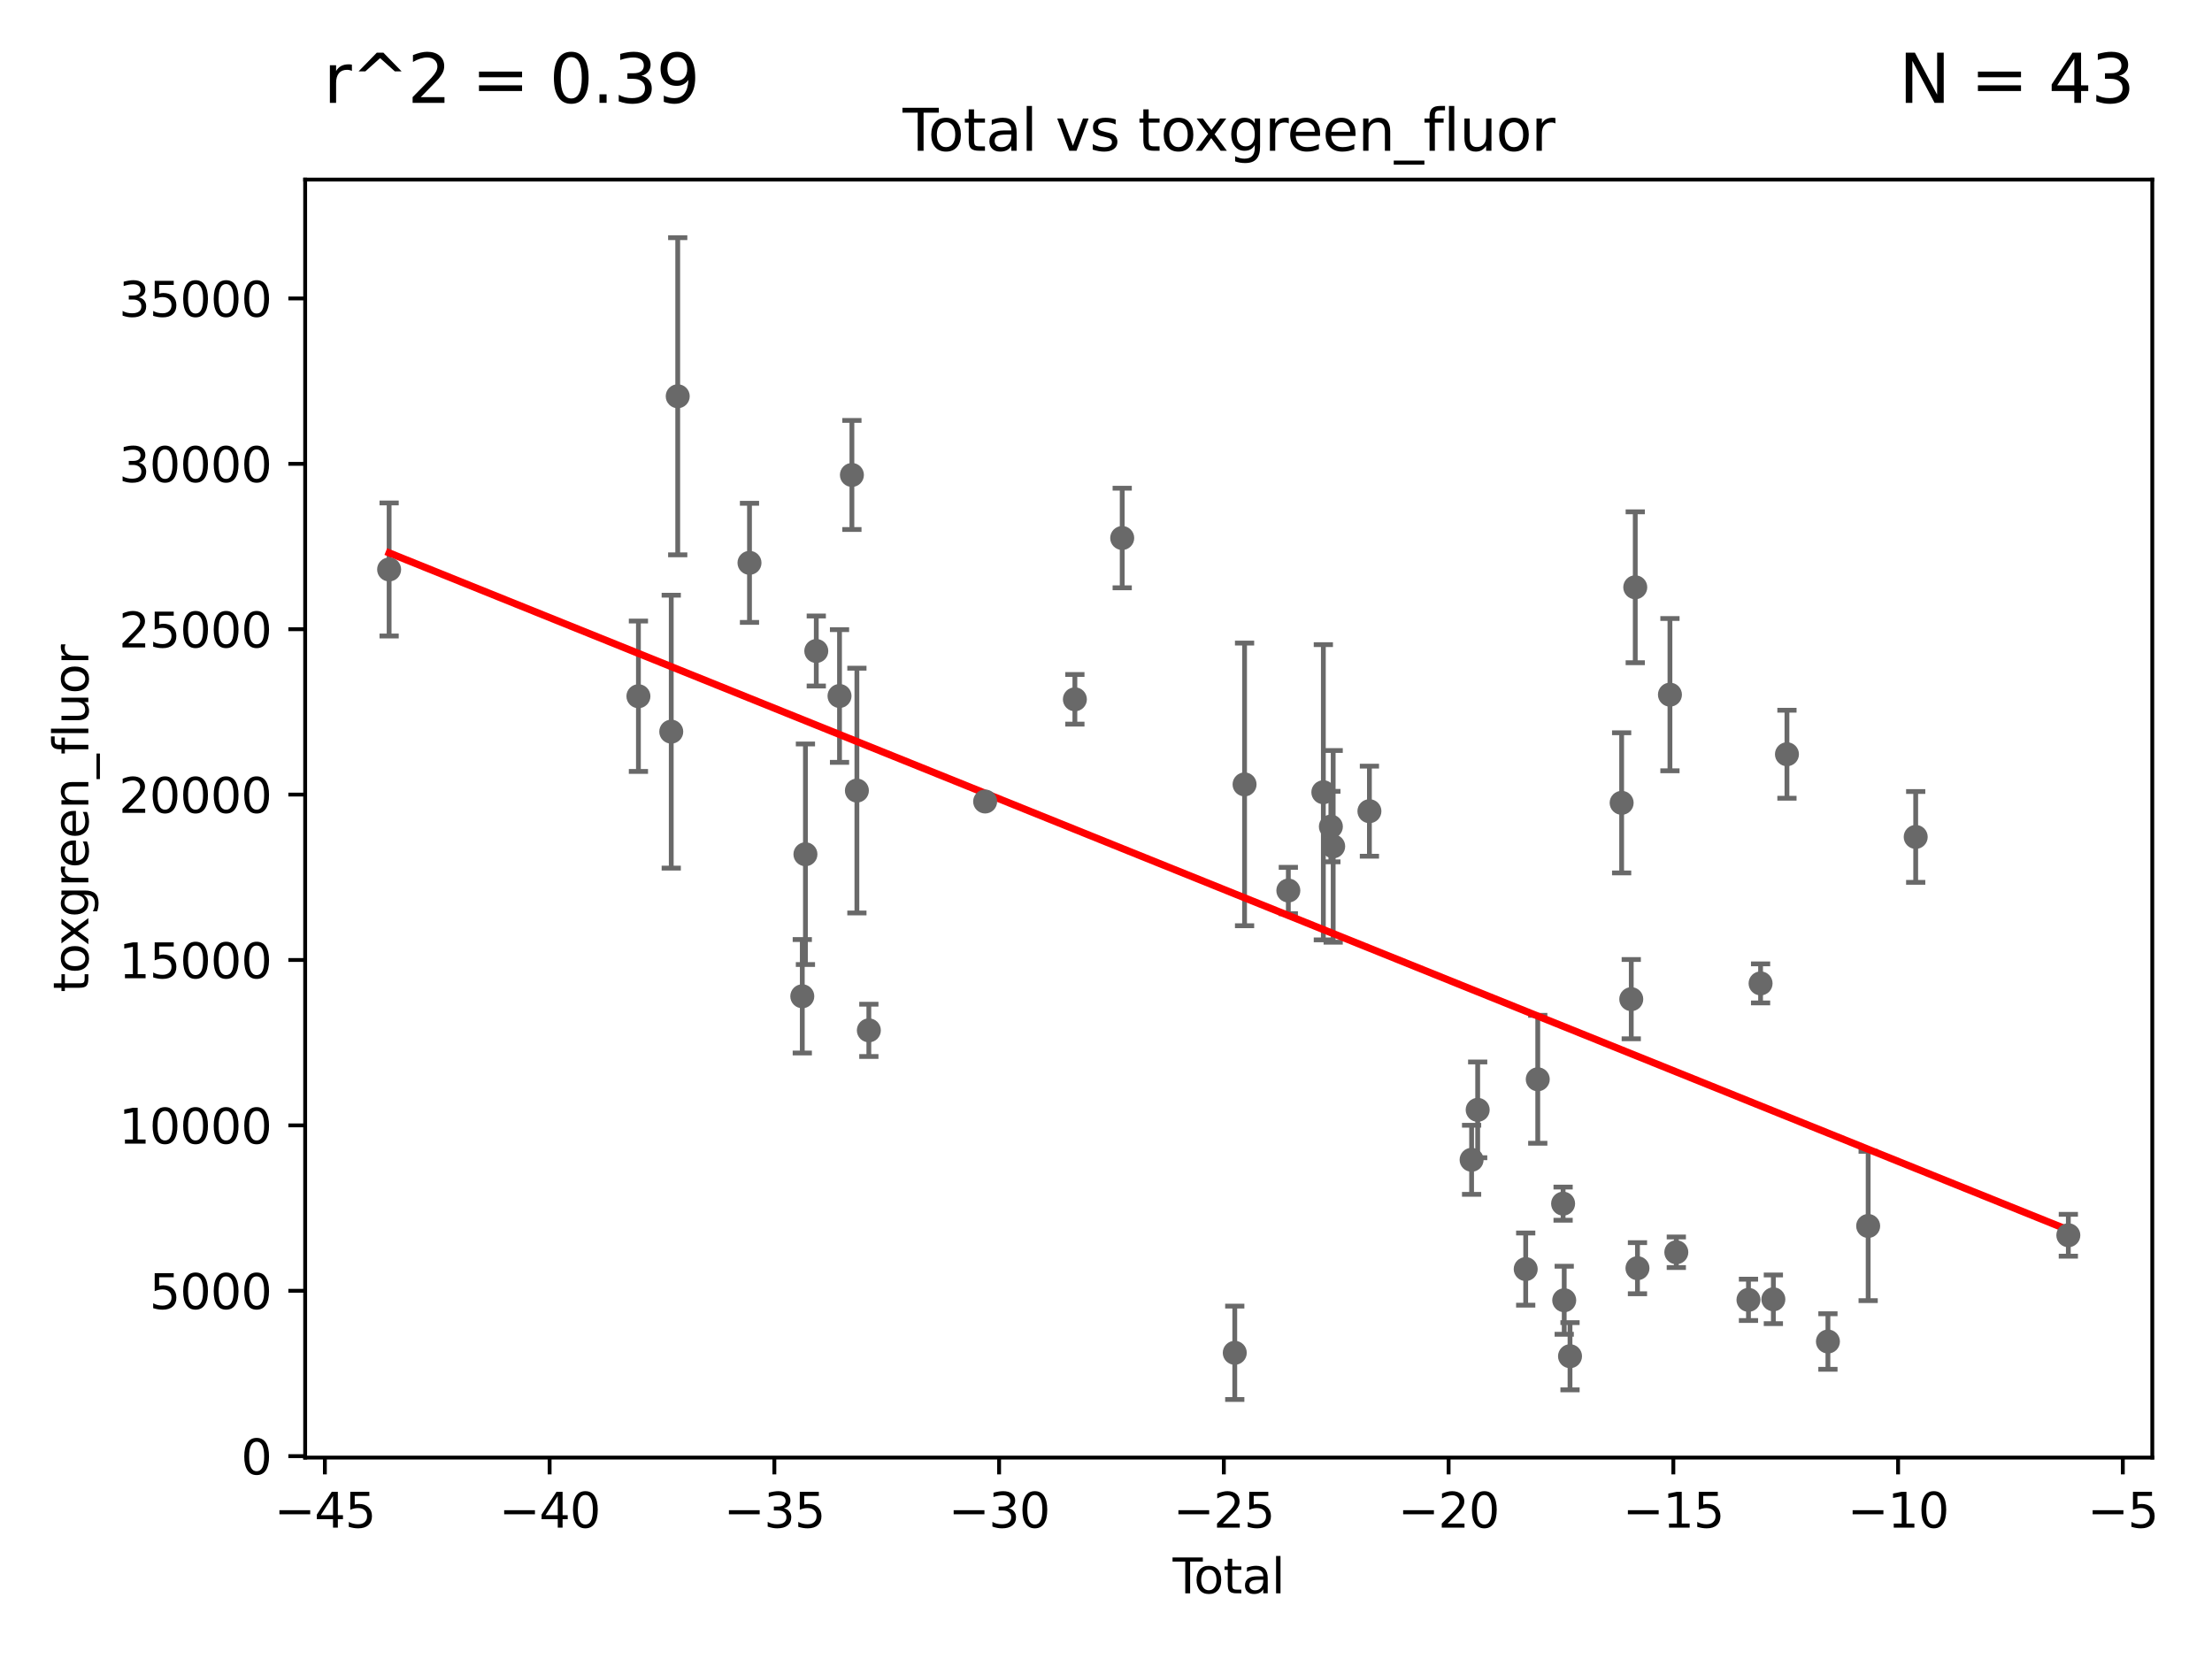 <?xml version="1.0" encoding="utf-8" standalone="no"?>
<!DOCTYPE svg PUBLIC "-//W3C//DTD SVG 1.1//EN"
  "http://www.w3.org/Graphics/SVG/1.1/DTD/svg11.dtd">
<svg xmlns:xlink="http://www.w3.org/1999/xlink" width="460.8pt" height="345.6pt" viewBox="0 0 460.8 345.6" xmlns="http://www.w3.org/2000/svg" version="1.1">
 <defs>
  <style type="text/css">*{stroke-linejoin: round; stroke-linecap: butt}</style>
 </defs>
 <g id="figure_1">
  <g id="patch_1">
   <path d="M 0 345.6 
L 460.8 345.6 
L 460.8 0 
L 0 0 
z
" style="fill: #ffffff"/>
  </g>
  <g id="axes_1">
   <g id="patch_2">
    <path d="M 63.571 303.64 
L 448.363 303.64 
L 448.363 37.411 
L 63.571 37.411 
z
" style="fill: #ffffff"/>
   </g>
   <g id="PathCollection_1">
    <defs>
     <path id="m9fab60ff14" d="M 0 1.118 
C 0.297 1.118 0.581 1 0.791 0.791 
C 1 0.581 1.118 0.297 1.118 0 
C 1.118 -0.297 1 -0.581 0.791 -0.791 
C 0.581 -1 0.297 -1.118 0 -1.118 
C -0.297 -1.118 -0.581 -1 -0.791 -0.791 
C -1 -0.581 -1.118 -0.297 -1.118 0 
C -1.118 0.297 -1 0.581 -0.791 0.791 
C -0.581 1 -0.297 1.118 0 1.118 
z
" style="stroke: #696969"/>
    </defs>
    <g clip-path="url(#p2981528577)">
     <use xlink:href="#m9fab60ff14" x="81.062" y="118.629" style="fill: #696969; stroke: #696969"/>
     <use xlink:href="#m9fab60ff14" x="307.827" y="231.2" style="fill: #696969; stroke: #696969"/>
     <use xlink:href="#m9fab60ff14" x="317.833" y="264.372" style="fill: #696969; stroke: #696969"/>
     <use xlink:href="#m9fab60ff14" x="320.343" y="224.836" style="fill: #696969; stroke: #696969"/>
     <use xlink:href="#m9fab60ff14" x="325.623" y="250.742" style="fill: #696969; stroke: #696969"/>
     <use xlink:href="#m9fab60ff14" x="325.855" y="270.867" style="fill: #696969; stroke: #696969"/>
     <use xlink:href="#m9fab60ff14" x="327.063" y="282.526" style="fill: #696969; stroke: #696969"/>
     <use xlink:href="#m9fab60ff14" x="337.818" y="167.246" style="fill: #696969; stroke: #696969"/>
     <use xlink:href="#m9fab60ff14" x="339.821" y="208.143" style="fill: #696969; stroke: #696969"/>
     <use xlink:href="#m9fab60ff14" x="306.561" y="241.606" style="fill: #696969; stroke: #696969"/>
     <use xlink:href="#m9fab60ff14" x="340.653" y="122.341" style="fill: #696969; stroke: #696969"/>
     <use xlink:href="#m9fab60ff14" x="347.88" y="144.708" style="fill: #696969; stroke: #696969"/>
     <use xlink:href="#m9fab60ff14" x="349.208" y="260.867" style="fill: #696969; stroke: #696969"/>
     <use xlink:href="#m9fab60ff14" x="364.24" y="270.784" style="fill: #696969; stroke: #696969"/>
     <use xlink:href="#m9fab60ff14" x="366.761" y="204.859" style="fill: #696969; stroke: #696969"/>
     <use xlink:href="#m9fab60ff14" x="369.424" y="270.67" style="fill: #696969; stroke: #696969"/>
     <use xlink:href="#m9fab60ff14" x="372.254" y="157.121" style="fill: #696969; stroke: #696969"/>
     <use xlink:href="#m9fab60ff14" x="380.791" y="279.463" style="fill: #696969; stroke: #696969"/>
     <use xlink:href="#m9fab60ff14" x="389.172" y="255.393" style="fill: #696969; stroke: #696969"/>
     <use xlink:href="#m9fab60ff14" x="341.116" y="264.19" style="fill: #696969; stroke: #696969"/>
     <use xlink:href="#m9fab60ff14" x="399.076" y="174.348" style="fill: #696969; stroke: #696969"/>
     <use xlink:href="#m9fab60ff14" x="430.872" y="257.324" style="fill: #696969; stroke: #696969"/>
     <use xlink:href="#m9fab60ff14" x="277.726" y="176.312" style="fill: #696969; stroke: #696969"/>
     <use xlink:href="#m9fab60ff14" x="132.995" y="145.038" style="fill: #696969; stroke: #696969"/>
     <use xlink:href="#m9fab60ff14" x="139.833" y="152.417" style="fill: #696969; stroke: #696969"/>
     <use xlink:href="#m9fab60ff14" x="141.182" y="82.547" style="fill: #696969; stroke: #696969"/>
     <use xlink:href="#m9fab60ff14" x="156.133" y="117.25" style="fill: #696969; stroke: #696969"/>
     <use xlink:href="#m9fab60ff14" x="167.132" y="207.542" style="fill: #696969; stroke: #696969"/>
     <use xlink:href="#m9fab60ff14" x="167.786" y="177.955" style="fill: #696969; stroke: #696969"/>
     <use xlink:href="#m9fab60ff14" x="170.047" y="135.616" style="fill: #696969; stroke: #696969"/>
     <use xlink:href="#m9fab60ff14" x="174.887" y="144.988" style="fill: #696969; stroke: #696969"/>
     <use xlink:href="#m9fab60ff14" x="177.468" y="98.942" style="fill: #696969; stroke: #696969"/>
     <use xlink:href="#m9fab60ff14" x="285.275" y="168.988" style="fill: #696969; stroke: #696969"/>
     <use xlink:href="#m9fab60ff14" x="178.507" y="164.694" style="fill: #696969; stroke: #696969"/>
     <use xlink:href="#m9fab60ff14" x="205.223" y="166.967" style="fill: #696969; stroke: #696969"/>
     <use xlink:href="#m9fab60ff14" x="223.918" y="145.678" style="fill: #696969; stroke: #696969"/>
     <use xlink:href="#m9fab60ff14" x="233.777" y="112.076" style="fill: #696969; stroke: #696969"/>
     <use xlink:href="#m9fab60ff14" x="257.224" y="281.815" style="fill: #696969; stroke: #696969"/>
     <use xlink:href="#m9fab60ff14" x="259.266" y="163.404" style="fill: #696969; stroke: #696969"/>
     <use xlink:href="#m9fab60ff14" x="268.384" y="185.512" style="fill: #696969; stroke: #696969"/>
     <use xlink:href="#m9fab60ff14" x="275.677" y="165.036" style="fill: #696969; stroke: #696969"/>
     <use xlink:href="#m9fab60ff14" x="277.245" y="172.191" style="fill: #696969; stroke: #696969"/>
     <use xlink:href="#m9fab60ff14" x="180.997" y="214.641" style="fill: #696969; stroke: #696969"/>
    </g>
   </g>
   <g id="matplotlib.axis_1">
    <g id="xtick_1">
     <g id="line2d_1">
      <defs>
       <path id="mbd75a95f51" d="M 0 0 
L 0 3.5 
" style="stroke: #000000; stroke-width: 0.8"/>
      </defs>
      <g>
       <use xlink:href="#mbd75a95f51" x="67.677" y="303.64" style="stroke: #000000; stroke-width: 0.8"/>
      </g>
     </g>
     <g id="text_1">
      <!-- −45 -->
      <g transform="translate(57.125 318.238)scale(0.1 -0.1)">
       <defs>
        <path id="DejaVuSans-2212" d="M 678 2272 
L 4684 2272 
L 4684 1741 
L 678 1741 
L 678 2272 
z
" transform="scale(0.016)"/>
        <path id="DejaVuSans-34" d="M 2419 4116 
L 825 1625 
L 2419 1625 
L 2419 4116 
z
M 2253 4666 
L 3047 4666 
L 3047 1625 
L 3713 1625 
L 3713 1100 
L 3047 1100 
L 3047 0 
L 2419 0 
L 2419 1100 
L 313 1100 
L 313 1709 
L 2253 4666 
z
" transform="scale(0.016)"/>
        <path id="DejaVuSans-35" d="M 691 4666 
L 3169 4666 
L 3169 4134 
L 1269 4134 
L 1269 2991 
Q 1406 3038 1543 3061 
Q 1681 3084 1819 3084 
Q 2600 3084 3056 2656 
Q 3513 2228 3513 1497 
Q 3513 744 3044 326 
Q 2575 -91 1722 -91 
Q 1428 -91 1123 -41 
Q 819 9 494 109 
L 494 744 
Q 775 591 1075 516 
Q 1375 441 1709 441 
Q 2250 441 2565 725 
Q 2881 1009 2881 1497 
Q 2881 1984 2565 2268 
Q 2250 2553 1709 2553 
Q 1456 2553 1204 2497 
Q 953 2441 691 2322 
L 691 4666 
z
" transform="scale(0.016)"/>
       </defs>
       <use xlink:href="#DejaVuSans-2212"/>
       <use xlink:href="#DejaVuSans-34" x="83.789"/>
       <use xlink:href="#DejaVuSans-35" x="147.412"/>
      </g>
     </g>
    </g>
    <g id="xtick_2">
     <g id="line2d_2">
      <g>
       <use xlink:href="#mbd75a95f51" x="114.496" y="303.64" style="stroke: #000000; stroke-width: 0.8"/>
      </g>
     </g>
     <g id="text_2">
      <!-- −40 -->
      <g transform="translate(103.943 318.238)scale(0.1 -0.1)">
       <defs>
        <path id="DejaVuSans-30" d="M 2034 4250 
Q 1547 4250 1301 3770 
Q 1056 3291 1056 2328 
Q 1056 1369 1301 889 
Q 1547 409 2034 409 
Q 2525 409 2770 889 
Q 3016 1369 3016 2328 
Q 3016 3291 2770 3770 
Q 2525 4250 2034 4250 
z
M 2034 4750 
Q 2819 4750 3233 4129 
Q 3647 3509 3647 2328 
Q 3647 1150 3233 529 
Q 2819 -91 2034 -91 
Q 1250 -91 836 529 
Q 422 1150 422 2328 
Q 422 3509 836 4129 
Q 1250 4750 2034 4750 
z
" transform="scale(0.016)"/>
       </defs>
       <use xlink:href="#DejaVuSans-2212"/>
       <use xlink:href="#DejaVuSans-34" x="83.789"/>
       <use xlink:href="#DejaVuSans-30" x="147.412"/>
      </g>
     </g>
    </g>
    <g id="xtick_3">
     <g id="line2d_3">
      <g>
       <use xlink:href="#mbd75a95f51" x="161.314" y="303.64" style="stroke: #000000; stroke-width: 0.8"/>
      </g>
     </g>
     <g id="text_3">
      <!-- −35 -->
      <g transform="translate(150.762 318.238)scale(0.1 -0.1)">
       <defs>
        <path id="DejaVuSans-33" d="M 2597 2516 
Q 3050 2419 3304 2112 
Q 3559 1806 3559 1356 
Q 3559 666 3084 287 
Q 2609 -91 1734 -91 
Q 1441 -91 1130 -33 
Q 819 25 488 141 
L 488 750 
Q 750 597 1062 519 
Q 1375 441 1716 441 
Q 2309 441 2620 675 
Q 2931 909 2931 1356 
Q 2931 1769 2642 2001 
Q 2353 2234 1838 2234 
L 1294 2234 
L 1294 2753 
L 1863 2753 
Q 2328 2753 2575 2939 
Q 2822 3125 2822 3475 
Q 2822 3834 2567 4026 
Q 2313 4219 1838 4219 
Q 1578 4219 1281 4162 
Q 984 4106 628 3988 
L 628 4550 
Q 988 4650 1302 4700 
Q 1616 4750 1894 4750 
Q 2613 4750 3031 4423 
Q 3450 4097 3450 3541 
Q 3450 3153 3228 2886 
Q 3006 2619 2597 2516 
z
" transform="scale(0.016)"/>
       </defs>
       <use xlink:href="#DejaVuSans-2212"/>
       <use xlink:href="#DejaVuSans-33" x="83.789"/>
       <use xlink:href="#DejaVuSans-35" x="147.412"/>
      </g>
     </g>
    </g>
    <g id="xtick_4">
     <g id="line2d_4">
      <g>
       <use xlink:href="#mbd75a95f51" x="208.132" y="303.64" style="stroke: #000000; stroke-width: 0.8"/>
      </g>
     </g>
     <g id="text_4">
      <!-- −30 -->
      <g transform="translate(197.58 318.238)scale(0.1 -0.1)">
       <use xlink:href="#DejaVuSans-2212"/>
       <use xlink:href="#DejaVuSans-33" x="83.789"/>
       <use xlink:href="#DejaVuSans-30" x="147.412"/>
      </g>
     </g>
    </g>
    <g id="xtick_5">
     <g id="line2d_5">
      <g>
       <use xlink:href="#mbd75a95f51" x="254.95" y="303.64" style="stroke: #000000; stroke-width: 0.8"/>
      </g>
     </g>
     <g id="text_5">
      <!-- −25 -->
      <g transform="translate(244.398 318.238)scale(0.1 -0.1)">
       <defs>
        <path id="DejaVuSans-32" d="M 1228 531 
L 3431 531 
L 3431 0 
L 469 0 
L 469 531 
Q 828 903 1448 1529 
Q 2069 2156 2228 2338 
Q 2531 2678 2651 2914 
Q 2772 3150 2772 3378 
Q 2772 3750 2511 3984 
Q 2250 4219 1831 4219 
Q 1534 4219 1204 4116 
Q 875 4013 500 3803 
L 500 4441 
Q 881 4594 1212 4672 
Q 1544 4750 1819 4750 
Q 2544 4750 2975 4387 
Q 3406 4025 3406 3419 
Q 3406 3131 3298 2873 
Q 3191 2616 2906 2266 
Q 2828 2175 2409 1742 
Q 1991 1309 1228 531 
z
" transform="scale(0.016)"/>
       </defs>
       <use xlink:href="#DejaVuSans-2212"/>
       <use xlink:href="#DejaVuSans-32" x="83.789"/>
       <use xlink:href="#DejaVuSans-35" x="147.412"/>
      </g>
     </g>
    </g>
    <g id="xtick_6">
     <g id="line2d_6">
      <g>
       <use xlink:href="#mbd75a95f51" x="301.769" y="303.64" style="stroke: #000000; stroke-width: 0.8"/>
      </g>
     </g>
     <g id="text_6">
      <!-- −20 -->
      <g transform="translate(291.216 318.238)scale(0.1 -0.1)">
       <use xlink:href="#DejaVuSans-2212"/>
       <use xlink:href="#DejaVuSans-32" x="83.789"/>
       <use xlink:href="#DejaVuSans-30" x="147.412"/>
      </g>
     </g>
    </g>
    <g id="xtick_7">
     <g id="line2d_7">
      <g>
       <use xlink:href="#mbd75a95f51" x="348.587" y="303.64" style="stroke: #000000; stroke-width: 0.8"/>
      </g>
     </g>
     <g id="text_7">
      <!-- −15 -->
      <g transform="translate(338.035 318.238)scale(0.1 -0.1)">
       <defs>
        <path id="DejaVuSans-31" d="M 794 531 
L 1825 531 
L 1825 4091 
L 703 3866 
L 703 4441 
L 1819 4666 
L 2450 4666 
L 2450 531 
L 3481 531 
L 3481 0 
L 794 0 
L 794 531 
z
" transform="scale(0.016)"/>
       </defs>
       <use xlink:href="#DejaVuSans-2212"/>
       <use xlink:href="#DejaVuSans-31" x="83.789"/>
       <use xlink:href="#DejaVuSans-35" x="147.412"/>
      </g>
     </g>
    </g>
    <g id="xtick_8">
     <g id="line2d_8">
      <g>
       <use xlink:href="#mbd75a95f51" x="395.405" y="303.64" style="stroke: #000000; stroke-width: 0.8"/>
      </g>
     </g>
     <g id="text_8">
      <!-- −10 -->
      <g transform="translate(384.853 318.238)scale(0.1 -0.1)">
       <use xlink:href="#DejaVuSans-2212"/>
       <use xlink:href="#DejaVuSans-31" x="83.789"/>
       <use xlink:href="#DejaVuSans-30" x="147.412"/>
      </g>
     </g>
    </g>
    <g id="xtick_9">
     <g id="line2d_9">
      <g>
       <use xlink:href="#mbd75a95f51" x="442.224" y="303.64" style="stroke: #000000; stroke-width: 0.8"/>
      </g>
     </g>
     <g id="text_9">
      <!-- −5 -->
      <g transform="translate(434.852 318.238)scale(0.1 -0.1)">
       <use xlink:href="#DejaVuSans-2212"/>
       <use xlink:href="#DejaVuSans-35" x="83.789"/>
      </g>
     </g>
    </g>
    <g id="text_10">
     <!-- Total -->
     <g transform="translate(244.29 331.917)scale(0.1 -0.1)">
      <defs>
       <path id="DejaVuSans-54" d="M -19 4666 
L 3928 4666 
L 3928 4134 
L 2272 4134 
L 2272 0 
L 1638 0 
L 1638 4134 
L -19 4134 
L -19 4666 
z
" transform="scale(0.016)"/>
       <path id="DejaVuSans-6f" d="M 1959 3097 
Q 1497 3097 1228 2736 
Q 959 2375 959 1747 
Q 959 1119 1226 758 
Q 1494 397 1959 397 
Q 2419 397 2687 759 
Q 2956 1122 2956 1747 
Q 2956 2369 2687 2733 
Q 2419 3097 1959 3097 
z
M 1959 3584 
Q 2709 3584 3137 3096 
Q 3566 2609 3566 1747 
Q 3566 888 3137 398 
Q 2709 -91 1959 -91 
Q 1206 -91 779 398 
Q 353 888 353 1747 
Q 353 2609 779 3096 
Q 1206 3584 1959 3584 
z
" transform="scale(0.016)"/>
       <path id="DejaVuSans-74" d="M 1172 4494 
L 1172 3500 
L 2356 3500 
L 2356 3053 
L 1172 3053 
L 1172 1153 
Q 1172 725 1289 603 
Q 1406 481 1766 481 
L 2356 481 
L 2356 0 
L 1766 0 
Q 1100 0 847 248 
Q 594 497 594 1153 
L 594 3053 
L 172 3053 
L 172 3500 
L 594 3500 
L 594 4494 
L 1172 4494 
z
" transform="scale(0.016)"/>
       <path id="DejaVuSans-61" d="M 2194 1759 
Q 1497 1759 1228 1600 
Q 959 1441 959 1056 
Q 959 750 1161 570 
Q 1363 391 1709 391 
Q 2188 391 2477 730 
Q 2766 1069 2766 1631 
L 2766 1759 
L 2194 1759 
z
M 3341 1997 
L 3341 0 
L 2766 0 
L 2766 531 
Q 2569 213 2275 61 
Q 1981 -91 1556 -91 
Q 1019 -91 701 211 
Q 384 513 384 1019 
Q 384 1609 779 1909 
Q 1175 2209 1959 2209 
L 2766 2209 
L 2766 2266 
Q 2766 2663 2505 2880 
Q 2244 3097 1772 3097 
Q 1472 3097 1187 3025 
Q 903 2953 641 2809 
L 641 3341 
Q 956 3463 1253 3523 
Q 1550 3584 1831 3584 
Q 2591 3584 2966 3190 
Q 3341 2797 3341 1997 
z
" transform="scale(0.016)"/>
       <path id="DejaVuSans-6c" d="M 603 4863 
L 1178 4863 
L 1178 0 
L 603 0 
L 603 4863 
z
" transform="scale(0.016)"/>
      </defs>
      <use xlink:href="#DejaVuSans-54"/>
      <use xlink:href="#DejaVuSans-6f" x="44.084"/>
      <use xlink:href="#DejaVuSans-74" x="105.266"/>
      <use xlink:href="#DejaVuSans-61" x="144.475"/>
      <use xlink:href="#DejaVuSans-6c" x="205.754"/>
     </g>
    </g>
   </g>
   <g id="matplotlib.axis_2">
    <g id="ytick_1">
     <g id="line2d_10">
      <defs>
       <path id="m2b425b7bf8" d="M 0 0 
L -3.5 0 
" style="stroke: #000000; stroke-width: 0.8"/>
      </defs>
      <g>
       <use xlink:href="#m2b425b7bf8" x="63.571" y="303.341" style="stroke: #000000; stroke-width: 0.8"/>
      </g>
     </g>
     <g id="text_11">
      <!-- 0 -->
      <g transform="translate(50.209 307.14)scale(0.1 -0.1)">
       <use xlink:href="#DejaVuSans-30"/>
      </g>
     </g>
    </g>
    <g id="ytick_2">
     <g id="line2d_11">
      <g>
       <use xlink:href="#m2b425b7bf8" x="63.571" y="268.888" style="stroke: #000000; stroke-width: 0.8"/>
      </g>
     </g>
     <g id="text_12">
      <!-- 5000 -->
      <g transform="translate(31.121 272.688)scale(0.1 -0.1)">
       <use xlink:href="#DejaVuSans-35"/>
       <use xlink:href="#DejaVuSans-30" x="63.623"/>
       <use xlink:href="#DejaVuSans-30" x="127.246"/>
       <use xlink:href="#DejaVuSans-30" x="190.869"/>
      </g>
     </g>
    </g>
    <g id="ytick_3">
     <g id="line2d_12">
      <g>
       <use xlink:href="#m2b425b7bf8" x="63.571" y="234.435" style="stroke: #000000; stroke-width: 0.8"/>
      </g>
     </g>
     <g id="text_13">
      <!-- 10000 -->
      <g transform="translate(24.759 238.235)scale(0.1 -0.1)">
       <use xlink:href="#DejaVuSans-31"/>
       <use xlink:href="#DejaVuSans-30" x="63.623"/>
       <use xlink:href="#DejaVuSans-30" x="127.246"/>
       <use xlink:href="#DejaVuSans-30" x="190.869"/>
       <use xlink:href="#DejaVuSans-30" x="254.492"/>
      </g>
     </g>
    </g>
    <g id="ytick_4">
     <g id="line2d_13">
      <g>
       <use xlink:href="#m2b425b7bf8" x="63.571" y="199.983" style="stroke: #000000; stroke-width: 0.8"/>
      </g>
     </g>
     <g id="text_14">
      <!-- 15000 -->
      <g transform="translate(24.759 203.782)scale(0.1 -0.1)">
       <use xlink:href="#DejaVuSans-31"/>
       <use xlink:href="#DejaVuSans-35" x="63.623"/>
       <use xlink:href="#DejaVuSans-30" x="127.246"/>
       <use xlink:href="#DejaVuSans-30" x="190.869"/>
       <use xlink:href="#DejaVuSans-30" x="254.492"/>
      </g>
     </g>
    </g>
    <g id="ytick_5">
     <g id="line2d_14">
      <g>
       <use xlink:href="#m2b425b7bf8" x="63.571" y="165.53" style="stroke: #000000; stroke-width: 0.8"/>
      </g>
     </g>
     <g id="text_15">
      <!-- 20000 -->
      <g transform="translate(24.759 169.329)scale(0.1 -0.1)">
       <use xlink:href="#DejaVuSans-32"/>
       <use xlink:href="#DejaVuSans-30" x="63.623"/>
       <use xlink:href="#DejaVuSans-30" x="127.246"/>
       <use xlink:href="#DejaVuSans-30" x="190.869"/>
       <use xlink:href="#DejaVuSans-30" x="254.492"/>
      </g>
     </g>
    </g>
    <g id="ytick_6">
     <g id="line2d_15">
      <g>
       <use xlink:href="#m2b425b7bf8" x="63.571" y="131.077" style="stroke: #000000; stroke-width: 0.8"/>
      </g>
     </g>
     <g id="text_16">
      <!-- 25000 -->
      <g transform="translate(24.759 134.876)scale(0.1 -0.1)">
       <use xlink:href="#DejaVuSans-32"/>
       <use xlink:href="#DejaVuSans-35" x="63.623"/>
       <use xlink:href="#DejaVuSans-30" x="127.246"/>
       <use xlink:href="#DejaVuSans-30" x="190.869"/>
       <use xlink:href="#DejaVuSans-30" x="254.492"/>
      </g>
     </g>
    </g>
    <g id="ytick_7">
     <g id="line2d_16">
      <g>
       <use xlink:href="#m2b425b7bf8" x="63.571" y="96.624" style="stroke: #000000; stroke-width: 0.8"/>
      </g>
     </g>
     <g id="text_17">
      <!-- 30000 -->
      <g transform="translate(24.759 100.423)scale(0.1 -0.1)">
       <use xlink:href="#DejaVuSans-33"/>
       <use xlink:href="#DejaVuSans-30" x="63.623"/>
       <use xlink:href="#DejaVuSans-30" x="127.246"/>
       <use xlink:href="#DejaVuSans-30" x="190.869"/>
       <use xlink:href="#DejaVuSans-30" x="254.492"/>
      </g>
     </g>
    </g>
    <g id="ytick_8">
     <g id="line2d_17">
      <g>
       <use xlink:href="#m2b425b7bf8" x="63.571" y="62.171" style="stroke: #000000; stroke-width: 0.8"/>
      </g>
     </g>
     <g id="text_18">
      <!-- 35000 -->
      <g transform="translate(24.759 65.97)scale(0.1 -0.1)">
       <use xlink:href="#DejaVuSans-33"/>
       <use xlink:href="#DejaVuSans-35" x="63.623"/>
       <use xlink:href="#DejaVuSans-30" x="127.246"/>
       <use xlink:href="#DejaVuSans-30" x="190.869"/>
       <use xlink:href="#DejaVuSans-30" x="254.492"/>
      </g>
     </g>
    </g>
    <g id="text_19">
     <!-- toxgreen_fluor -->
     <g transform="translate(18.401 206.72)rotate(-90)scale(0.1 -0.1)">
      <defs>
       <path id="DejaVuSans-78" d="M 3513 3500 
L 2247 1797 
L 3578 0 
L 2900 0 
L 1881 1375 
L 863 0 
L 184 0 
L 1544 1831 
L 300 3500 
L 978 3500 
L 1906 2253 
L 2834 3500 
L 3513 3500 
z
" transform="scale(0.016)"/>
       <path id="DejaVuSans-67" d="M 2906 1791 
Q 2906 2416 2648 2759 
Q 2391 3103 1925 3103 
Q 1463 3103 1205 2759 
Q 947 2416 947 1791 
Q 947 1169 1205 825 
Q 1463 481 1925 481 
Q 2391 481 2648 825 
Q 2906 1169 2906 1791 
z
M 3481 434 
Q 3481 -459 3084 -895 
Q 2688 -1331 1869 -1331 
Q 1566 -1331 1297 -1286 
Q 1028 -1241 775 -1147 
L 775 -588 
Q 1028 -725 1275 -790 
Q 1522 -856 1778 -856 
Q 2344 -856 2625 -561 
Q 2906 -266 2906 331 
L 2906 616 
Q 2728 306 2450 153 
Q 2172 0 1784 0 
Q 1141 0 747 490 
Q 353 981 353 1791 
Q 353 2603 747 3093 
Q 1141 3584 1784 3584 
Q 2172 3584 2450 3431 
Q 2728 3278 2906 2969 
L 2906 3500 
L 3481 3500 
L 3481 434 
z
" transform="scale(0.016)"/>
       <path id="DejaVuSans-72" d="M 2631 2963 
Q 2534 3019 2420 3045 
Q 2306 3072 2169 3072 
Q 1681 3072 1420 2755 
Q 1159 2438 1159 1844 
L 1159 0 
L 581 0 
L 581 3500 
L 1159 3500 
L 1159 2956 
Q 1341 3275 1631 3429 
Q 1922 3584 2338 3584 
Q 2397 3584 2469 3576 
Q 2541 3569 2628 3553 
L 2631 2963 
z
" transform="scale(0.016)"/>
       <path id="DejaVuSans-65" d="M 3597 1894 
L 3597 1613 
L 953 1613 
Q 991 1019 1311 708 
Q 1631 397 2203 397 
Q 2534 397 2845 478 
Q 3156 559 3463 722 
L 3463 178 
Q 3153 47 2828 -22 
Q 2503 -91 2169 -91 
Q 1331 -91 842 396 
Q 353 884 353 1716 
Q 353 2575 817 3079 
Q 1281 3584 2069 3584 
Q 2775 3584 3186 3129 
Q 3597 2675 3597 1894 
z
M 3022 2063 
Q 3016 2534 2758 2815 
Q 2500 3097 2075 3097 
Q 1594 3097 1305 2825 
Q 1016 2553 972 2059 
L 3022 2063 
z
" transform="scale(0.016)"/>
       <path id="DejaVuSans-6e" d="M 3513 2113 
L 3513 0 
L 2938 0 
L 2938 2094 
Q 2938 2591 2744 2837 
Q 2550 3084 2163 3084 
Q 1697 3084 1428 2787 
Q 1159 2491 1159 1978 
L 1159 0 
L 581 0 
L 581 3500 
L 1159 3500 
L 1159 2956 
Q 1366 3272 1645 3428 
Q 1925 3584 2291 3584 
Q 2894 3584 3203 3211 
Q 3513 2838 3513 2113 
z
" transform="scale(0.016)"/>
       <path id="DejaVuSans-5f" d="M 3263 -1063 
L 3263 -1509 
L -63 -1509 
L -63 -1063 
L 3263 -1063 
z
" transform="scale(0.016)"/>
       <path id="DejaVuSans-66" d="M 2375 4863 
L 2375 4384 
L 1825 4384 
Q 1516 4384 1395 4259 
Q 1275 4134 1275 3809 
L 1275 3500 
L 2222 3500 
L 2222 3053 
L 1275 3053 
L 1275 0 
L 697 0 
L 697 3053 
L 147 3053 
L 147 3500 
L 697 3500 
L 697 3744 
Q 697 4328 969 4595 
Q 1241 4863 1831 4863 
L 2375 4863 
z
" transform="scale(0.016)"/>
       <path id="DejaVuSans-75" d="M 544 1381 
L 544 3500 
L 1119 3500 
L 1119 1403 
Q 1119 906 1312 657 
Q 1506 409 1894 409 
Q 2359 409 2629 706 
Q 2900 1003 2900 1516 
L 2900 3500 
L 3475 3500 
L 3475 0 
L 2900 0 
L 2900 538 
Q 2691 219 2414 64 
Q 2138 -91 1772 -91 
Q 1169 -91 856 284 
Q 544 659 544 1381 
z
M 1991 3584 
L 1991 3584 
z
" transform="scale(0.016)"/>
      </defs>
      <use xlink:href="#DejaVuSans-74"/>
      <use xlink:href="#DejaVuSans-6f" x="39.209"/>
      <use xlink:href="#DejaVuSans-78" x="97.266"/>
      <use xlink:href="#DejaVuSans-67" x="156.445"/>
      <use xlink:href="#DejaVuSans-72" x="219.922"/>
      <use xlink:href="#DejaVuSans-65" x="258.785"/>
      <use xlink:href="#DejaVuSans-65" x="320.309"/>
      <use xlink:href="#DejaVuSans-6e" x="381.832"/>
      <use xlink:href="#DejaVuSans-5f" x="445.211"/>
      <use xlink:href="#DejaVuSans-66" x="495.211"/>
      <use xlink:href="#DejaVuSans-6c" x="530.416"/>
      <use xlink:href="#DejaVuSans-75" x="558.199"/>
      <use xlink:href="#DejaVuSans-6f" x="621.578"/>
      <use xlink:href="#DejaVuSans-72" x="682.76"/>
     </g>
    </g>
   </g>
   <g id="LineCollection_1">
    <path d="M 81.062 132.488 
L 81.062 104.77 
" clip-path="url(#p2981528577)" style="fill: none; stroke: #696969"/>
    <path d="M 307.827 241.175 
L 307.827 221.225 
" clip-path="url(#p2981528577)" style="fill: none; stroke: #696969"/>
    <path d="M 317.833 271.89 
L 317.833 256.854 
" clip-path="url(#p2981528577)" style="fill: none; stroke: #696969"/>
    <path d="M 320.343 238.16 
L 320.343 211.512 
" clip-path="url(#p2981528577)" style="fill: none; stroke: #696969"/>
    <path d="M 325.623 254.192 
L 325.623 247.291 
" clip-path="url(#p2981528577)" style="fill: none; stroke: #696969"/>
    <path d="M 325.855 277.956 
L 325.855 263.777 
" clip-path="url(#p2981528577)" style="fill: none; stroke: #696969"/>
    <path d="M 327.063 289.528 
L 327.063 275.525 
" clip-path="url(#p2981528577)" style="fill: none; stroke: #696969"/>
    <path d="M 337.818 181.841 
L 337.818 152.651 
" clip-path="url(#p2981528577)" style="fill: none; stroke: #696969"/>
    <path d="M 339.821 216.401 
L 339.821 199.886 
" clip-path="url(#p2981528577)" style="fill: none; stroke: #696969"/>
    <path d="M 306.561 248.801 
L 306.561 234.411 
" clip-path="url(#p2981528577)" style="fill: none; stroke: #696969"/>
    <path d="M 340.653 138.056 
L 340.653 106.625 
" clip-path="url(#p2981528577)" style="fill: none; stroke: #696969"/>
    <path d="M 347.88 160.567 
L 347.88 128.848 
" clip-path="url(#p2981528577)" style="fill: none; stroke: #696969"/>
    <path d="M 349.208 264.05 
L 349.208 257.684 
" clip-path="url(#p2981528577)" style="fill: none; stroke: #696969"/>
    <path d="M 364.24 275.089 
L 364.24 266.479 
" clip-path="url(#p2981528577)" style="fill: none; stroke: #696969"/>
    <path d="M 366.761 208.927 
L 366.761 200.791 
" clip-path="url(#p2981528577)" style="fill: none; stroke: #696969"/>
    <path d="M 369.424 275.738 
L 369.424 265.602 
" clip-path="url(#p2981528577)" style="fill: none; stroke: #696969"/>
    <path d="M 372.254 166.29 
L 372.254 147.952 
" clip-path="url(#p2981528577)" style="fill: none; stroke: #696969"/>
    <path d="M 380.791 285.25 
L 380.791 273.676 
" clip-path="url(#p2981528577)" style="fill: none; stroke: #696969"/>
    <path d="M 389.172 270.946 
L 389.172 239.84 
" clip-path="url(#p2981528577)" style="fill: none; stroke: #696969"/>
    <path d="M 341.116 269.512 
L 341.116 258.869 
" clip-path="url(#p2981528577)" style="fill: none; stroke: #696969"/>
    <path d="M 399.076 183.813 
L 399.076 164.883 
" clip-path="url(#p2981528577)" style="fill: none; stroke: #696969"/>
    <path d="M 430.872 261.684 
L 430.872 252.964 
" clip-path="url(#p2981528577)" style="fill: none; stroke: #696969"/>
    <path d="M 277.726 196.278 
L 277.726 156.347 
" clip-path="url(#p2981528577)" style="fill: none; stroke: #696969"/>
    <path d="M 132.995 160.703 
L 132.995 129.373 
" clip-path="url(#p2981528577)" style="fill: none; stroke: #696969"/>
    <path d="M 139.833 180.843 
L 139.833 123.991 
" clip-path="url(#p2981528577)" style="fill: none; stroke: #696969"/>
    <path d="M 141.182 115.582 
L 141.182 49.513 
" clip-path="url(#p2981528577)" style="fill: none; stroke: #696969"/>
    <path d="M 156.133 129.66 
L 156.133 104.841 
" clip-path="url(#p2981528577)" style="fill: none; stroke: #696969"/>
    <path d="M 167.132 219.359 
L 167.132 195.724 
" clip-path="url(#p2981528577)" style="fill: none; stroke: #696969"/>
    <path d="M 167.786 200.926 
L 167.786 154.985 
" clip-path="url(#p2981528577)" style="fill: none; stroke: #696969"/>
    <path d="M 170.047 142.911 
L 170.047 128.322 
" clip-path="url(#p2981528577)" style="fill: none; stroke: #696969"/>
    <path d="M 174.887 158.809 
L 174.887 131.167 
" clip-path="url(#p2981528577)" style="fill: none; stroke: #696969"/>
    <path d="M 177.468 110.304 
L 177.468 87.58 
" clip-path="url(#p2981528577)" style="fill: none; stroke: #696969"/>
    <path d="M 285.275 178.369 
L 285.275 159.606 
" clip-path="url(#p2981528577)" style="fill: none; stroke: #696969"/>
    <path d="M 178.507 190.191 
L 178.507 139.197 
" clip-path="url(#p2981528577)" style="fill: none; stroke: #696969"/>
    <path d="M 205.223 167.437 
L 205.223 166.496 
" clip-path="url(#p2981528577)" style="fill: none; stroke: #696969"/>
    <path d="M 223.918 150.848 
L 223.918 140.508 
" clip-path="url(#p2981528577)" style="fill: none; stroke: #696969"/>
    <path d="M 233.777 122.449 
L 233.777 101.704 
" clip-path="url(#p2981528577)" style="fill: none; stroke: #696969"/>
    <path d="M 257.224 291.539 
L 257.224 272.091 
" clip-path="url(#p2981528577)" style="fill: none; stroke: #696969"/>
    <path d="M 259.266 192.846 
L 259.266 133.962 
" clip-path="url(#p2981528577)" style="fill: none; stroke: #696969"/>
    <path d="M 268.384 190.339 
L 268.384 180.685 
" clip-path="url(#p2981528577)" style="fill: none; stroke: #696969"/>
    <path d="M 275.677 195.787 
L 275.677 134.286 
" clip-path="url(#p2981528577)" style="fill: none; stroke: #696969"/>
    <path d="M 277.245 179.533 
L 277.245 164.848 
" clip-path="url(#p2981528577)" style="fill: none; stroke: #696969"/>
    <path d="M 180.997 220.083 
L 180.997 209.199 
" clip-path="url(#p2981528577)" style="fill: none; stroke: #696969"/>
   </g>
   <g id="line2d_18">
    <defs>
     <path id="m96976a7aa1" d="M 2 0 
L -2 -0 
" style="stroke: #696969"/>
    </defs>
    <g clip-path="url(#p2981528577)">
     <use xlink:href="#m96976a7aa1" x="81.062" y="132.488" style="fill: #696969; stroke: #696969"/>
     <use xlink:href="#m96976a7aa1" x="307.827" y="241.175" style="fill: #696969; stroke: #696969"/>
     <use xlink:href="#m96976a7aa1" x="317.833" y="271.89" style="fill: #696969; stroke: #696969"/>
     <use xlink:href="#m96976a7aa1" x="320.343" y="238.16" style="fill: #696969; stroke: #696969"/>
     <use xlink:href="#m96976a7aa1" x="325.623" y="254.192" style="fill: #696969; stroke: #696969"/>
     <use xlink:href="#m96976a7aa1" x="325.855" y="277.956" style="fill: #696969; stroke: #696969"/>
     <use xlink:href="#m96976a7aa1" x="327.063" y="289.528" style="fill: #696969; stroke: #696969"/>
     <use xlink:href="#m96976a7aa1" x="337.818" y="181.841" style="fill: #696969; stroke: #696969"/>
     <use xlink:href="#m96976a7aa1" x="339.821" y="216.401" style="fill: #696969; stroke: #696969"/>
     <use xlink:href="#m96976a7aa1" x="306.561" y="248.801" style="fill: #696969; stroke: #696969"/>
     <use xlink:href="#m96976a7aa1" x="340.653" y="138.056" style="fill: #696969; stroke: #696969"/>
     <use xlink:href="#m96976a7aa1" x="347.88" y="160.567" style="fill: #696969; stroke: #696969"/>
     <use xlink:href="#m96976a7aa1" x="349.208" y="264.05" style="fill: #696969; stroke: #696969"/>
     <use xlink:href="#m96976a7aa1" x="364.24" y="275.089" style="fill: #696969; stroke: #696969"/>
     <use xlink:href="#m96976a7aa1" x="366.761" y="208.927" style="fill: #696969; stroke: #696969"/>
     <use xlink:href="#m96976a7aa1" x="369.424" y="275.738" style="fill: #696969; stroke: #696969"/>
     <use xlink:href="#m96976a7aa1" x="372.254" y="166.29" style="fill: #696969; stroke: #696969"/>
     <use xlink:href="#m96976a7aa1" x="380.791" y="285.25" style="fill: #696969; stroke: #696969"/>
     <use xlink:href="#m96976a7aa1" x="389.172" y="270.946" style="fill: #696969; stroke: #696969"/>
     <use xlink:href="#m96976a7aa1" x="341.116" y="269.512" style="fill: #696969; stroke: #696969"/>
     <use xlink:href="#m96976a7aa1" x="399.076" y="183.813" style="fill: #696969; stroke: #696969"/>
     <use xlink:href="#m96976a7aa1" x="430.872" y="261.684" style="fill: #696969; stroke: #696969"/>
     <use xlink:href="#m96976a7aa1" x="277.726" y="196.278" style="fill: #696969; stroke: #696969"/>
     <use xlink:href="#m96976a7aa1" x="132.995" y="160.703" style="fill: #696969; stroke: #696969"/>
     <use xlink:href="#m96976a7aa1" x="139.833" y="180.843" style="fill: #696969; stroke: #696969"/>
     <use xlink:href="#m96976a7aa1" x="141.182" y="115.582" style="fill: #696969; stroke: #696969"/>
     <use xlink:href="#m96976a7aa1" x="156.133" y="129.66" style="fill: #696969; stroke: #696969"/>
     <use xlink:href="#m96976a7aa1" x="167.132" y="219.359" style="fill: #696969; stroke: #696969"/>
     <use xlink:href="#m96976a7aa1" x="167.786" y="200.926" style="fill: #696969; stroke: #696969"/>
     <use xlink:href="#m96976a7aa1" x="170.047" y="142.911" style="fill: #696969; stroke: #696969"/>
     <use xlink:href="#m96976a7aa1" x="174.887" y="158.809" style="fill: #696969; stroke: #696969"/>
     <use xlink:href="#m96976a7aa1" x="177.468" y="110.304" style="fill: #696969; stroke: #696969"/>
     <use xlink:href="#m96976a7aa1" x="285.275" y="178.369" style="fill: #696969; stroke: #696969"/>
     <use xlink:href="#m96976a7aa1" x="178.507" y="190.191" style="fill: #696969; stroke: #696969"/>
     <use xlink:href="#m96976a7aa1" x="205.223" y="167.437" style="fill: #696969; stroke: #696969"/>
     <use xlink:href="#m96976a7aa1" x="223.918" y="150.848" style="fill: #696969; stroke: #696969"/>
     <use xlink:href="#m96976a7aa1" x="233.777" y="122.449" style="fill: #696969; stroke: #696969"/>
     <use xlink:href="#m96976a7aa1" x="257.224" y="291.539" style="fill: #696969; stroke: #696969"/>
     <use xlink:href="#m96976a7aa1" x="259.266" y="192.846" style="fill: #696969; stroke: #696969"/>
     <use xlink:href="#m96976a7aa1" x="268.384" y="190.339" style="fill: #696969; stroke: #696969"/>
     <use xlink:href="#m96976a7aa1" x="275.677" y="195.787" style="fill: #696969; stroke: #696969"/>
     <use xlink:href="#m96976a7aa1" x="277.245" y="179.533" style="fill: #696969; stroke: #696969"/>
     <use xlink:href="#m96976a7aa1" x="180.997" y="220.083" style="fill: #696969; stroke: #696969"/>
    </g>
   </g>
   <g id="line2d_19">
    <g clip-path="url(#p2981528577)">
     <use xlink:href="#m96976a7aa1" x="81.062" y="104.77" style="fill: #696969; stroke: #696969"/>
     <use xlink:href="#m96976a7aa1" x="307.827" y="221.225" style="fill: #696969; stroke: #696969"/>
     <use xlink:href="#m96976a7aa1" x="317.833" y="256.854" style="fill: #696969; stroke: #696969"/>
     <use xlink:href="#m96976a7aa1" x="320.343" y="211.512" style="fill: #696969; stroke: #696969"/>
     <use xlink:href="#m96976a7aa1" x="325.623" y="247.291" style="fill: #696969; stroke: #696969"/>
     <use xlink:href="#m96976a7aa1" x="325.855" y="263.777" style="fill: #696969; stroke: #696969"/>
     <use xlink:href="#m96976a7aa1" x="327.063" y="275.525" style="fill: #696969; stroke: #696969"/>
     <use xlink:href="#m96976a7aa1" x="337.818" y="152.651" style="fill: #696969; stroke: #696969"/>
     <use xlink:href="#m96976a7aa1" x="339.821" y="199.886" style="fill: #696969; stroke: #696969"/>
     <use xlink:href="#m96976a7aa1" x="306.561" y="234.411" style="fill: #696969; stroke: #696969"/>
     <use xlink:href="#m96976a7aa1" x="340.653" y="106.625" style="fill: #696969; stroke: #696969"/>
     <use xlink:href="#m96976a7aa1" x="347.88" y="128.848" style="fill: #696969; stroke: #696969"/>
     <use xlink:href="#m96976a7aa1" x="349.208" y="257.684" style="fill: #696969; stroke: #696969"/>
     <use xlink:href="#m96976a7aa1" x="364.24" y="266.479" style="fill: #696969; stroke: #696969"/>
     <use xlink:href="#m96976a7aa1" x="366.761" y="200.791" style="fill: #696969; stroke: #696969"/>
     <use xlink:href="#m96976a7aa1" x="369.424" y="265.602" style="fill: #696969; stroke: #696969"/>
     <use xlink:href="#m96976a7aa1" x="372.254" y="147.952" style="fill: #696969; stroke: #696969"/>
     <use xlink:href="#m96976a7aa1" x="380.791" y="273.676" style="fill: #696969; stroke: #696969"/>
     <use xlink:href="#m96976a7aa1" x="389.172" y="239.84" style="fill: #696969; stroke: #696969"/>
     <use xlink:href="#m96976a7aa1" x="341.116" y="258.869" style="fill: #696969; stroke: #696969"/>
     <use xlink:href="#m96976a7aa1" x="399.076" y="164.883" style="fill: #696969; stroke: #696969"/>
     <use xlink:href="#m96976a7aa1" x="430.872" y="252.964" style="fill: #696969; stroke: #696969"/>
     <use xlink:href="#m96976a7aa1" x="277.726" y="156.347" style="fill: #696969; stroke: #696969"/>
     <use xlink:href="#m96976a7aa1" x="132.995" y="129.373" style="fill: #696969; stroke: #696969"/>
     <use xlink:href="#m96976a7aa1" x="139.833" y="123.991" style="fill: #696969; stroke: #696969"/>
     <use xlink:href="#m96976a7aa1" x="141.182" y="49.513" style="fill: #696969; stroke: #696969"/>
     <use xlink:href="#m96976a7aa1" x="156.133" y="104.841" style="fill: #696969; stroke: #696969"/>
     <use xlink:href="#m96976a7aa1" x="167.132" y="195.724" style="fill: #696969; stroke: #696969"/>
     <use xlink:href="#m96976a7aa1" x="167.786" y="154.985" style="fill: #696969; stroke: #696969"/>
     <use xlink:href="#m96976a7aa1" x="170.047" y="128.322" style="fill: #696969; stroke: #696969"/>
     <use xlink:href="#m96976a7aa1" x="174.887" y="131.167" style="fill: #696969; stroke: #696969"/>
     <use xlink:href="#m96976a7aa1" x="177.468" y="87.58" style="fill: #696969; stroke: #696969"/>
     <use xlink:href="#m96976a7aa1" x="285.275" y="159.606" style="fill: #696969; stroke: #696969"/>
     <use xlink:href="#m96976a7aa1" x="178.507" y="139.197" style="fill: #696969; stroke: #696969"/>
     <use xlink:href="#m96976a7aa1" x="205.223" y="166.496" style="fill: #696969; stroke: #696969"/>
     <use xlink:href="#m96976a7aa1" x="223.918" y="140.508" style="fill: #696969; stroke: #696969"/>
     <use xlink:href="#m96976a7aa1" x="233.777" y="101.704" style="fill: #696969; stroke: #696969"/>
     <use xlink:href="#m96976a7aa1" x="257.224" y="272.091" style="fill: #696969; stroke: #696969"/>
     <use xlink:href="#m96976a7aa1" x="259.266" y="133.962" style="fill: #696969; stroke: #696969"/>
     <use xlink:href="#m96976a7aa1" x="268.384" y="180.685" style="fill: #696969; stroke: #696969"/>
     <use xlink:href="#m96976a7aa1" x="275.677" y="134.286" style="fill: #696969; stroke: #696969"/>
     <use xlink:href="#m96976a7aa1" x="277.245" y="164.848" style="fill: #696969; stroke: #696969"/>
     <use xlink:href="#m96976a7aa1" x="180.997" y="209.199" style="fill: #696969; stroke: #696969"/>
    </g>
   </g>
   <g id="line2d_20">
    <path d="M 81.062 115.177 
L 307.827 206.613 
L 317.833 210.647 
L 320.343 211.66 
L 325.623 213.788 
L 325.855 213.882 
L 327.063 214.369 
L 337.818 218.706 
L 339.821 219.513 
L 306.561 206.102 
L 340.653 219.849 
L 347.88 222.763 
L 349.208 223.298 
L 364.24 229.36 
L 366.761 230.376 
L 369.424 231.45 
L 372.254 232.591 
L 380.791 236.033 
L 389.172 239.412 
L 341.116 220.035 
L 399.076 243.406 
L 430.872 256.227 
L 277.726 194.475 
L 132.995 136.117 
L 139.833 138.874 
L 141.182 139.418 
L 156.133 145.447 
L 167.132 149.882 
L 167.786 150.146 
L 170.047 151.057 
L 174.887 153.009 
L 177.468 154.05 
L 285.275 197.519 
L 178.507 154.469 
L 205.223 165.241 
L 223.918 172.779 
L 233.777 176.754 
L 257.224 186.209 
L 259.266 187.032 
L 268.384 190.708 
L 275.677 193.649 
L 277.245 194.282 
L 180.997 155.473 
" clip-path="url(#p2981528577)" style="fill: none; stroke: #ff0000; stroke-width: 1.5; stroke-linecap: square"/>
   </g>
   <g id="line2d_21">
    <defs>
     <path id="m71fbd5737b" d="M 0 2 
C 0.53 2 1.039 1.789 1.414 1.414 
C 1.789 1.039 2 0.53 2 0 
C 2 -0.53 1.789 -1.039 1.414 -1.414 
C 1.039 -1.789 0.53 -2 0 -2 
C -0.53 -2 -1.039 -1.789 -1.414 -1.414 
C -1.789 -1.039 -2 -0.53 -2 0 
C -2 0.53 -1.789 1.039 -1.414 1.414 
C -1.039 1.789 -0.53 2 0 2 
z
" style="stroke: #696969"/>
    </defs>
    <g clip-path="url(#p2981528577)">
     <use xlink:href="#m71fbd5737b" x="81.062" y="118.629" style="fill: #696969; stroke: #696969"/>
     <use xlink:href="#m71fbd5737b" x="307.827" y="231.2" style="fill: #696969; stroke: #696969"/>
     <use xlink:href="#m71fbd5737b" x="317.833" y="264.372" style="fill: #696969; stroke: #696969"/>
     <use xlink:href="#m71fbd5737b" x="320.343" y="224.836" style="fill: #696969; stroke: #696969"/>
     <use xlink:href="#m71fbd5737b" x="325.623" y="250.742" style="fill: #696969; stroke: #696969"/>
     <use xlink:href="#m71fbd5737b" x="325.855" y="270.867" style="fill: #696969; stroke: #696969"/>
     <use xlink:href="#m71fbd5737b" x="327.063" y="282.526" style="fill: #696969; stroke: #696969"/>
     <use xlink:href="#m71fbd5737b" x="337.818" y="167.246" style="fill: #696969; stroke: #696969"/>
     <use xlink:href="#m71fbd5737b" x="339.821" y="208.143" style="fill: #696969; stroke: #696969"/>
     <use xlink:href="#m71fbd5737b" x="306.561" y="241.606" style="fill: #696969; stroke: #696969"/>
     <use xlink:href="#m71fbd5737b" x="340.653" y="122.341" style="fill: #696969; stroke: #696969"/>
     <use xlink:href="#m71fbd5737b" x="347.88" y="144.708" style="fill: #696969; stroke: #696969"/>
     <use xlink:href="#m71fbd5737b" x="349.208" y="260.867" style="fill: #696969; stroke: #696969"/>
     <use xlink:href="#m71fbd5737b" x="364.24" y="270.784" style="fill: #696969; stroke: #696969"/>
     <use xlink:href="#m71fbd5737b" x="366.761" y="204.859" style="fill: #696969; stroke: #696969"/>
     <use xlink:href="#m71fbd5737b" x="369.424" y="270.67" style="fill: #696969; stroke: #696969"/>
     <use xlink:href="#m71fbd5737b" x="372.254" y="157.121" style="fill: #696969; stroke: #696969"/>
     <use xlink:href="#m71fbd5737b" x="380.791" y="279.463" style="fill: #696969; stroke: #696969"/>
     <use xlink:href="#m71fbd5737b" x="389.172" y="255.393" style="fill: #696969; stroke: #696969"/>
     <use xlink:href="#m71fbd5737b" x="341.116" y="264.19" style="fill: #696969; stroke: #696969"/>
     <use xlink:href="#m71fbd5737b" x="399.076" y="174.348" style="fill: #696969; stroke: #696969"/>
     <use xlink:href="#m71fbd5737b" x="430.872" y="257.324" style="fill: #696969; stroke: #696969"/>
     <use xlink:href="#m71fbd5737b" x="277.726" y="176.312" style="fill: #696969; stroke: #696969"/>
     <use xlink:href="#m71fbd5737b" x="132.995" y="145.038" style="fill: #696969; stroke: #696969"/>
     <use xlink:href="#m71fbd5737b" x="139.833" y="152.417" style="fill: #696969; stroke: #696969"/>
     <use xlink:href="#m71fbd5737b" x="141.182" y="82.547" style="fill: #696969; stroke: #696969"/>
     <use xlink:href="#m71fbd5737b" x="156.133" y="117.25" style="fill: #696969; stroke: #696969"/>
     <use xlink:href="#m71fbd5737b" x="167.132" y="207.542" style="fill: #696969; stroke: #696969"/>
     <use xlink:href="#m71fbd5737b" x="167.786" y="177.955" style="fill: #696969; stroke: #696969"/>
     <use xlink:href="#m71fbd5737b" x="170.047" y="135.616" style="fill: #696969; stroke: #696969"/>
     <use xlink:href="#m71fbd5737b" x="174.887" y="144.988" style="fill: #696969; stroke: #696969"/>
     <use xlink:href="#m71fbd5737b" x="177.468" y="98.942" style="fill: #696969; stroke: #696969"/>
     <use xlink:href="#m71fbd5737b" x="285.275" y="168.988" style="fill: #696969; stroke: #696969"/>
     <use xlink:href="#m71fbd5737b" x="178.507" y="164.694" style="fill: #696969; stroke: #696969"/>
     <use xlink:href="#m71fbd5737b" x="205.223" y="166.967" style="fill: #696969; stroke: #696969"/>
     <use xlink:href="#m71fbd5737b" x="223.918" y="145.678" style="fill: #696969; stroke: #696969"/>
     <use xlink:href="#m71fbd5737b" x="233.777" y="112.076" style="fill: #696969; stroke: #696969"/>
     <use xlink:href="#m71fbd5737b" x="257.224" y="281.815" style="fill: #696969; stroke: #696969"/>
     <use xlink:href="#m71fbd5737b" x="259.266" y="163.404" style="fill: #696969; stroke: #696969"/>
     <use xlink:href="#m71fbd5737b" x="268.384" y="185.512" style="fill: #696969; stroke: #696969"/>
     <use xlink:href="#m71fbd5737b" x="275.677" y="165.036" style="fill: #696969; stroke: #696969"/>
     <use xlink:href="#m71fbd5737b" x="277.245" y="172.191" style="fill: #696969; stroke: #696969"/>
     <use xlink:href="#m71fbd5737b" x="180.997" y="214.641" style="fill: #696969; stroke: #696969"/>
    </g>
   </g>
   <g id="patch_3">
    <path d="M 63.571 303.64 
L 63.571 37.411 
" style="fill: none; stroke: #000000; stroke-width: 0.8; stroke-linejoin: miter; stroke-linecap: square"/>
   </g>
   <g id="patch_4">
    <path d="M 448.363 303.64 
L 448.363 37.411 
" style="fill: none; stroke: #000000; stroke-width: 0.8; stroke-linejoin: miter; stroke-linecap: square"/>
   </g>
   <g id="patch_5">
    <path d="M 63.571 303.64 
L 448.363 303.64 
" style="fill: none; stroke: #000000; stroke-width: 0.8; stroke-linejoin: miter; stroke-linecap: square"/>
   </g>
   <g id="patch_6">
    <path d="M 63.571 37.411 
L 448.363 37.411 
" style="fill: none; stroke: #000000; stroke-width: 0.8; stroke-linejoin: miter; stroke-linecap: square"/>
   </g>
   <g id="text_20">
    <!-- N = 43 -->
    <g transform="translate(395.596 21.426)scale(0.14 -0.14)">
     <defs>
      <path id="DejaVuSans-4e" d="M 628 4666 
L 1478 4666 
L 3547 763 
L 3547 4666 
L 4159 4666 
L 4159 0 
L 3309 0 
L 1241 3903 
L 1241 0 
L 628 0 
L 628 4666 
z
" transform="scale(0.016)"/>
      <path id="DejaVuSans-20" transform="scale(0.016)"/>
      <path id="DejaVuSans-3d" d="M 678 2906 
L 4684 2906 
L 4684 2381 
L 678 2381 
L 678 2906 
z
M 678 1631 
L 4684 1631 
L 4684 1100 
L 678 1100 
L 678 1631 
z
" transform="scale(0.016)"/>
     </defs>
     <use xlink:href="#DejaVuSans-4e"/>
     <use xlink:href="#DejaVuSans-20" x="74.805"/>
     <use xlink:href="#DejaVuSans-3d" x="106.592"/>
     <use xlink:href="#DejaVuSans-20" x="190.381"/>
     <use xlink:href="#DejaVuSans-34" x="222.168"/>
     <use xlink:href="#DejaVuSans-33" x="285.791"/>
    </g>
   </g>
   <g id="text_21">
    <!-- r^2 = 0.39 -->
    <g transform="translate(67.419 21.426)scale(0.14 -0.14)">
     <defs>
      <path id="DejaVuSans-5e" d="M 2988 4666 
L 4684 2925 
L 4056 2925 
L 2681 4159 
L 1306 2925 
L 678 2925 
L 2375 4666 
L 2988 4666 
z
" transform="scale(0.016)"/>
      <path id="DejaVuSans-2e" d="M 684 794 
L 1344 794 
L 1344 0 
L 684 0 
L 684 794 
z
" transform="scale(0.016)"/>
      <path id="DejaVuSans-39" d="M 703 97 
L 703 672 
Q 941 559 1184 500 
Q 1428 441 1663 441 
Q 2288 441 2617 861 
Q 2947 1281 2994 2138 
Q 2813 1869 2534 1725 
Q 2256 1581 1919 1581 
Q 1219 1581 811 2004 
Q 403 2428 403 3163 
Q 403 3881 828 4315 
Q 1253 4750 1959 4750 
Q 2769 4750 3195 4129 
Q 3622 3509 3622 2328 
Q 3622 1225 3098 567 
Q 2575 -91 1691 -91 
Q 1453 -91 1209 -44 
Q 966 3 703 97 
z
M 1959 2075 
Q 2384 2075 2632 2365 
Q 2881 2656 2881 3163 
Q 2881 3666 2632 3958 
Q 2384 4250 1959 4250 
Q 1534 4250 1286 3958 
Q 1038 3666 1038 3163 
Q 1038 2656 1286 2365 
Q 1534 2075 1959 2075 
z
" transform="scale(0.016)"/>
     </defs>
     <use xlink:href="#DejaVuSans-72"/>
     <use xlink:href="#DejaVuSans-5e" x="41.113"/>
     <use xlink:href="#DejaVuSans-32" x="124.902"/>
     <use xlink:href="#DejaVuSans-20" x="188.525"/>
     <use xlink:href="#DejaVuSans-3d" x="220.312"/>
     <use xlink:href="#DejaVuSans-20" x="304.102"/>
     <use xlink:href="#DejaVuSans-30" x="335.889"/>
     <use xlink:href="#DejaVuSans-2e" x="399.512"/>
     <use xlink:href="#DejaVuSans-33" x="431.299"/>
     <use xlink:href="#DejaVuSans-39" x="494.922"/>
    </g>
   </g>
   <g id="text_22">
    <!-- Total vs toxgreen_fluor -->
    <g transform="translate(188.031 31.411)scale(0.12 -0.12)">
     <defs>
      <path id="DejaVuSans-76" d="M 191 3500 
L 800 3500 
L 1894 563 
L 2988 3500 
L 3597 3500 
L 2284 0 
L 1503 0 
L 191 3500 
z
" transform="scale(0.016)"/>
      <path id="DejaVuSans-73" d="M 2834 3397 
L 2834 2853 
Q 2591 2978 2328 3040 
Q 2066 3103 1784 3103 
Q 1356 3103 1142 2972 
Q 928 2841 928 2578 
Q 928 2378 1081 2264 
Q 1234 2150 1697 2047 
L 1894 2003 
Q 2506 1872 2764 1633 
Q 3022 1394 3022 966 
Q 3022 478 2636 193 
Q 2250 -91 1575 -91 
Q 1294 -91 989 -36 
Q 684 19 347 128 
L 347 722 
Q 666 556 975 473 
Q 1284 391 1588 391 
Q 1994 391 2212 530 
Q 2431 669 2431 922 
Q 2431 1156 2273 1281 
Q 2116 1406 1581 1522 
L 1381 1569 
Q 847 1681 609 1914 
Q 372 2147 372 2553 
Q 372 3047 722 3315 
Q 1072 3584 1716 3584 
Q 2034 3584 2315 3537 
Q 2597 3491 2834 3397 
z
" transform="scale(0.016)"/>
     </defs>
     <use xlink:href="#DejaVuSans-54"/>
     <use xlink:href="#DejaVuSans-6f" x="44.084"/>
     <use xlink:href="#DejaVuSans-74" x="105.266"/>
     <use xlink:href="#DejaVuSans-61" x="144.475"/>
     <use xlink:href="#DejaVuSans-6c" x="205.754"/>
     <use xlink:href="#DejaVuSans-20" x="233.537"/>
     <use xlink:href="#DejaVuSans-76" x="265.324"/>
     <use xlink:href="#DejaVuSans-73" x="324.504"/>
     <use xlink:href="#DejaVuSans-20" x="376.604"/>
     <use xlink:href="#DejaVuSans-74" x="408.391"/>
     <use xlink:href="#DejaVuSans-6f" x="447.6"/>
     <use xlink:href="#DejaVuSans-78" x="505.656"/>
     <use xlink:href="#DejaVuSans-67" x="564.836"/>
     <use xlink:href="#DejaVuSans-72" x="628.312"/>
     <use xlink:href="#DejaVuSans-65" x="667.176"/>
     <use xlink:href="#DejaVuSans-65" x="728.699"/>
     <use xlink:href="#DejaVuSans-6e" x="790.223"/>
     <use xlink:href="#DejaVuSans-5f" x="853.602"/>
     <use xlink:href="#DejaVuSans-66" x="903.602"/>
     <use xlink:href="#DejaVuSans-6c" x="938.807"/>
     <use xlink:href="#DejaVuSans-75" x="966.59"/>
     <use xlink:href="#DejaVuSans-6f" x="1029.969"/>
     <use xlink:href="#DejaVuSans-72" x="1091.15"/>
    </g>
   </g>
  </g>
 </g>
 <defs>
  <clipPath id="p2981528577">
   <rect x="63.571" y="37.411" width="384.792" height="266.229"/>
  </clipPath>
 </defs>
</svg>
